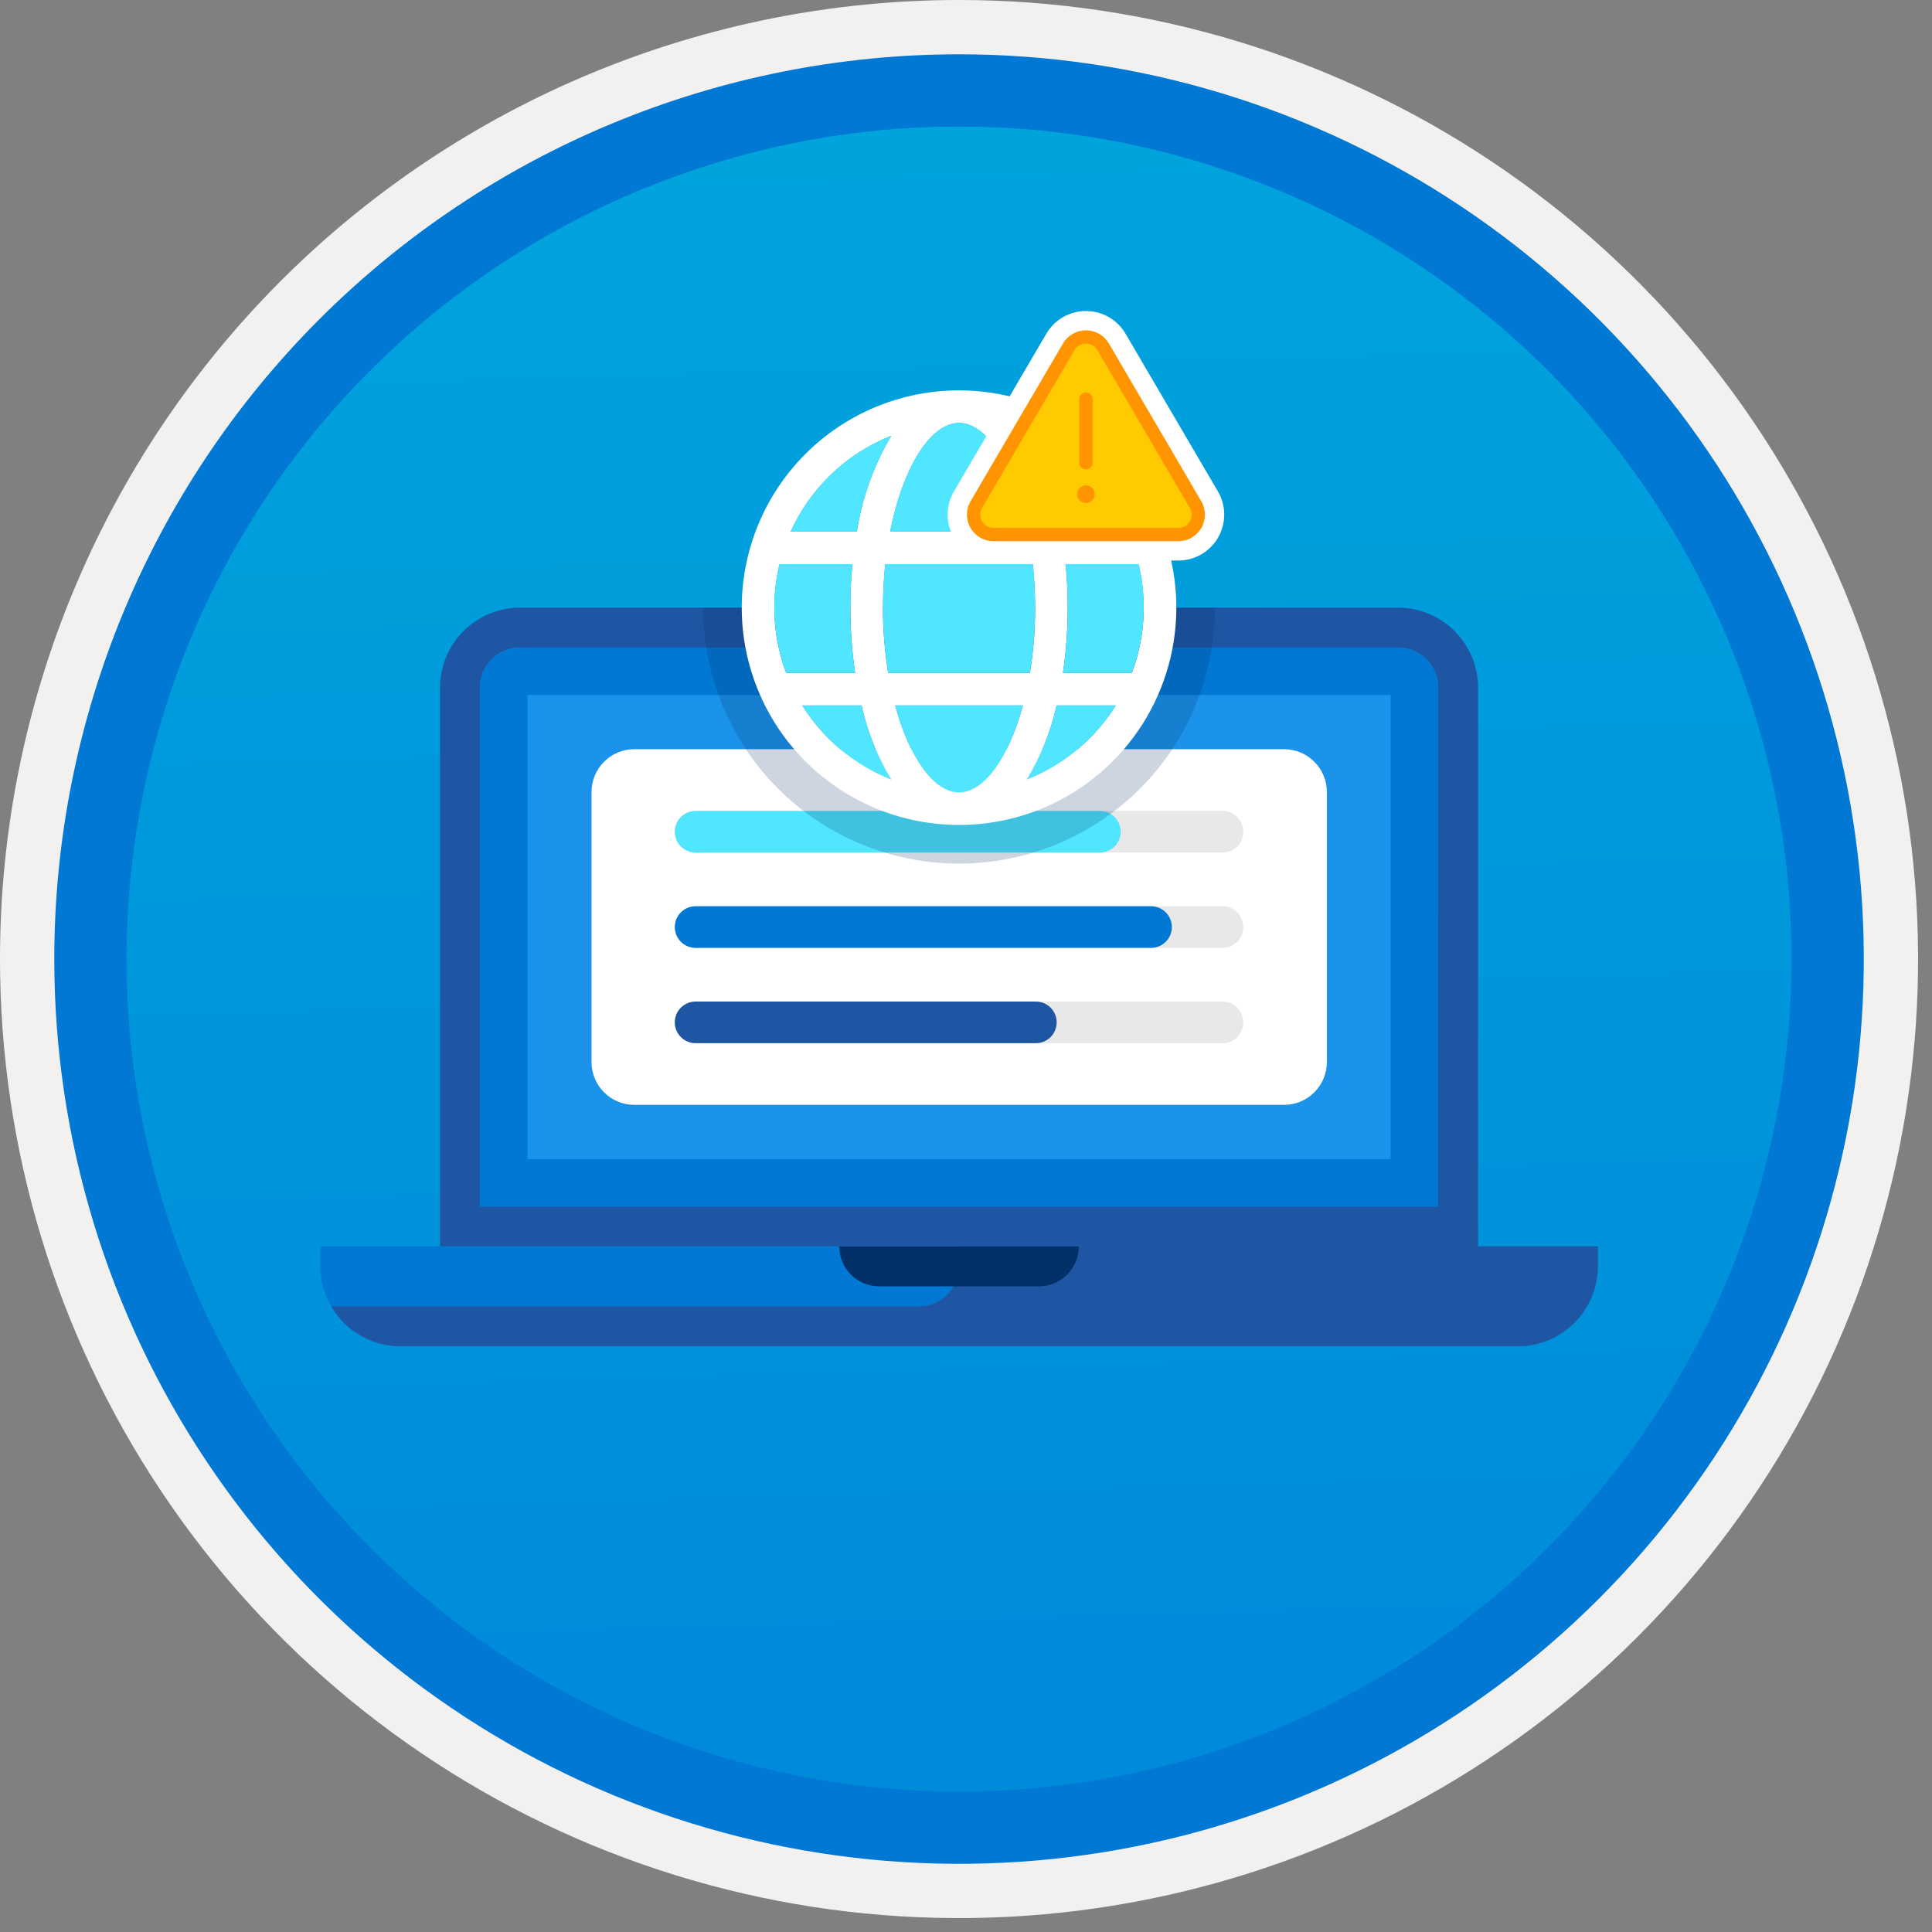 <svg width="100" height="100" viewBox="0 0 100 100" fill="none" xmlns="http://www.w3.org/2000/svg">
<rect x="0" y="0" width="100" height="100" fill="#808080" stroke="none"/>
<g clip-path="url(#clip0)">
<path d="M49.64 96.45C40.382 96.45 31.332 93.705 23.634 88.561C15.936 83.418 9.936 76.107 6.393 67.553C2.85 59 1.923 49.588 3.73 40.508C5.536 31.428 9.994 23.087 16.54 16.54C23.087 9.994 31.428 5.536 40.508 3.73C49.588 1.923 59 2.85 67.553 6.393C76.107 9.936 83.418 15.936 88.561 23.634C93.705 31.332 96.45 40.382 96.45 49.64C96.451 55.787 95.24 61.875 92.888 67.554C90.535 73.234 87.088 78.394 82.741 82.741C78.394 87.088 73.234 90.535 67.554 92.888C61.875 95.24 55.787 96.451 49.64 96.45V96.45Z" fill="url(#paint0_linear)"/>
<path fill-rule="evenodd" clip-rule="evenodd" d="M95.54 49.64C95.54 58.718 92.848 67.593 87.805 75.141C82.761 82.689 75.592 88.572 67.205 92.046C58.818 95.52 49.589 96.429 40.685 94.658C31.782 92.887 23.603 88.515 17.184 82.096C10.765 75.677 6.393 67.498 4.622 58.595C2.851 49.691 3.76 40.462 7.234 32.075C10.708 23.688 16.591 16.519 24.139 11.476C31.688 6.432 40.562 3.74 49.64 3.74C55.668 3.74 61.636 4.927 67.205 7.234C72.774 9.541 77.834 12.921 82.096 17.184C86.359 21.446 89.739 26.506 92.046 32.075C94.353 37.644 95.54 43.612 95.54 49.64V49.64ZM49.64 3.62732e-07C59.458 3.62732e-07 69.055 2.911 77.219 8.366C85.382 13.82 91.744 21.573 95.501 30.644C99.258 39.714 100.242 49.695 98.326 59.324C96.411 68.954 91.683 77.799 84.741 84.741C77.799 91.683 68.954 96.411 59.324 98.326C49.695 100.242 39.714 99.258 30.644 95.501C21.573 91.744 13.82 85.382 8.366 77.219C2.911 69.055 3.62732e-07 59.458 3.62732e-07 49.64C-0.001 43.121 1.283 36.666 3.777 30.643C6.271 24.62 9.928 19.147 14.537 14.537C19.147 9.928 24.62 6.271 30.643 3.777C36.666 1.283 43.121 -0.001 49.64 3.62732e-07V3.62732e-07Z" fill="#F2F1F0"/>
<path fill-rule="evenodd" clip-rule="evenodd" d="M92.73 49.641C92.73 58.163 90.202 66.494 85.468 73.58C80.733 80.666 74.003 86.189 66.129 89.451C58.256 92.712 49.592 93.565 41.233 91.903C32.874 90.24 25.197 86.136 19.17 80.11C13.144 74.084 9.04 66.406 7.378 58.047C5.715 49.688 6.568 41.024 9.83 33.151C13.091 25.277 18.614 18.547 25.7 13.813C32.786 9.078 41.117 6.551 49.64 6.551C55.298 6.55 60.902 7.665 66.13 9.83C71.358 11.995 76.108 15.169 80.11 19.171C84.111 23.172 87.285 27.922 89.45 33.15C91.616 38.378 92.73 43.982 92.73 49.641V49.641ZM49.64 2.811C58.902 2.811 67.956 5.557 75.657 10.703C83.358 15.849 89.36 23.162 92.905 31.72C96.449 40.277 97.377 49.693 95.57 58.777C93.763 67.861 89.303 76.205 82.753 82.754C76.204 89.304 67.86 93.764 58.776 95.571C49.691 97.378 40.276 96.45 31.718 92.906C23.161 89.361 15.848 83.359 10.702 75.658C5.556 67.957 2.81 58.903 2.81 49.641C2.811 37.221 7.745 25.31 16.527 16.528C25.309 7.746 37.22 2.812 49.64 2.811V2.811Z" fill="#0078D4"/>
<path fill-rule="evenodd" clip-rule="evenodd" d="M26.909 31.451C25.814 31.454 24.765 31.891 23.99 32.665C23.216 33.44 22.78 34.489 22.776 35.584V64.515H76.504V35.584C76.501 34.489 76.065 33.44 75.29 32.665C74.516 31.891 73.467 31.454 72.372 31.451H26.909ZM72.372 33.518C72.919 33.518 73.445 33.736 73.832 34.124C74.219 34.511 74.437 35.036 74.438 35.584V62.448H24.843V35.584C24.843 35.036 25.061 34.511 25.449 34.123C25.836 33.736 26.361 33.518 26.909 33.518H72.372Z" fill="#1F56A3"/>
<path fill-rule="evenodd" clip-rule="evenodd" d="M24.843 35.584C24.843 35.036 25.061 34.511 25.449 34.123C25.836 33.736 26.361 33.518 26.909 33.518H72.371C72.919 33.518 73.445 33.736 73.832 34.124C74.219 34.511 74.437 35.036 74.438 35.584V62.448H24.843V35.584Z" fill="#0078D4"/>
<path d="M71.982 35.975H27.298V59.994H71.982V35.975Z" fill="#1B93EB"/>
<path fill-rule="evenodd" clip-rule="evenodd" d="M16.577 64.516V65.549C16.58 66.644 17.017 67.693 17.791 68.468C18.565 69.242 19.615 69.679 20.71 69.682H78.571C79.666 69.679 80.715 69.242 81.49 68.468C82.264 67.693 82.701 66.644 82.704 65.549V64.516H16.577Z" fill="#0078D4"/>
<path fill-rule="evenodd" clip-rule="evenodd" d="M47.574 67.615H17.154C17.514 68.241 18.032 68.76 18.656 69.123C19.28 69.486 19.988 69.678 20.709 69.682H78.57C79.666 69.679 80.715 69.242 81.489 68.468C82.264 67.693 82.7 66.644 82.703 65.549V64.516H49.64V65.549C49.64 65.82 49.587 66.089 49.483 66.34C49.379 66.591 49.227 66.818 49.035 67.01C48.843 67.202 48.615 67.354 48.364 67.458C48.114 67.562 47.845 67.615 47.574 67.615V67.615Z" fill="#1F56A3"/>
<path fill-rule="evenodd" clip-rule="evenodd" d="M45.507 66.582H53.773C54.321 66.582 54.847 66.364 55.234 65.977C55.622 65.589 55.84 65.064 55.84 64.516H43.441C43.441 65.064 43.659 65.589 44.046 65.977C44.434 66.364 44.959 66.582 45.507 66.582Z" fill="#003067"/>
<path d="M66.463 38.779H32.832C31.609 38.779 30.617 39.771 30.617 40.995V54.971C30.617 56.195 31.609 57.187 32.832 57.187H66.463C67.686 57.187 68.678 56.195 68.678 54.971V40.995C68.678 39.771 67.686 38.779 66.463 38.779Z" fill="white"/>
<path d="M36.004 43.051H63.275" stroke="#E8E8E8" stroke-width="2.154" stroke-miterlimit="10" stroke-linecap="round"/>
<path d="M36.004 43.051H56.931" stroke="#50E6FF" stroke-width="2.154" stroke-miterlimit="10" stroke-linecap="round"/>
<path d="M36.004 47.984H63.275" stroke="#E8E8E8" stroke-width="2.154" stroke-miterlimit="10" stroke-linecap="round"/>
<path d="M36.004 47.984H59.577" stroke="#0078D4" stroke-width="2.154" stroke-miterlimit="10" stroke-linecap="round"/>
<path d="M36.004 52.918H63.275" stroke="#E8E8E8" stroke-width="2.154" stroke-miterlimit="10" stroke-linecap="round"/>
<path d="M36.004 52.918H53.616" stroke="#1F56A3" stroke-width="2.154" stroke-miterlimit="10" stroke-linecap="round"/>
<path opacity="0.2" d="M36.392 31.451V31.451C36.392 34.965 37.788 38.334 40.272 40.819C42.757 43.303 46.126 44.699 49.64 44.699C53.153 44.699 56.523 43.303 59.007 40.819C61.492 38.334 62.887 34.965 62.887 31.451V31.451H36.392Z" fill="#003067"/>
<path d="M49.64 20.205C51.864 20.205 54.039 20.865 55.889 22.101C57.738 23.337 59.18 25.093 60.031 27.148C60.882 29.204 61.105 31.465 60.671 33.647C60.237 35.829 59.166 37.833 57.593 39.406C56.02 40.979 54.016 42.05 51.834 42.484C49.652 42.918 47.391 42.695 45.335 41.844C43.28 40.993 41.524 39.551 40.288 37.702C39.052 35.852 38.392 33.677 38.392 31.453C38.392 29.976 38.683 28.513 39.248 27.148C39.813 25.784 40.642 24.544 41.686 23.499C42.731 22.455 43.971 21.627 45.335 21.061C46.7 20.496 48.163 20.205 49.64 20.205V20.205ZM52.945 36.513H46.335C47.068 39.228 48.343 41.013 49.64 41.013C50.937 41.013 52.211 39.228 52.945 36.513H52.945ZM44.588 36.514L41.527 36.514C42.613 38.251 44.226 39.595 46.131 40.349C45.489 39.296 45.007 38.153 44.702 36.958L44.588 36.514ZM57.753 36.514L54.691 36.514C54.388 37.867 53.866 39.163 53.147 40.349C54.932 39.643 56.464 38.418 57.544 36.832L57.753 36.514ZM44.122 29.203H40.346L40.341 29.222C39.897 31.084 40.019 33.035 40.691 34.827L44.26 34.826C44.095 33.709 44.013 32.582 44.015 31.453C44.015 30.683 44.051 29.931 44.122 29.203ZM53.46 29.203H45.82C45.741 29.95 45.702 30.701 45.702 31.453C45.7 32.583 45.79 33.711 45.971 34.827H53.308C53.489 33.711 53.579 32.583 53.578 31.453C53.578 30.701 53.539 29.95 53.46 29.203H53.46ZM58.934 29.202L55.157 29.203C55.228 29.931 55.264 30.683 55.264 31.453C55.266 32.582 55.184 33.709 55.02 34.826L58.588 34.827C59.262 33.028 59.383 31.069 58.934 29.202L58.934 29.202ZM46.132 22.556L46.106 22.566C43.804 23.485 41.947 25.259 40.924 27.516L44.352 27.517C44.624 25.765 45.228 24.081 46.132 22.556V22.556ZM49.64 21.892L49.51 21.898C48.087 22.028 46.712 24.279 46.073 27.516H53.206C52.569 24.289 51.2 22.041 49.782 21.899L49.64 21.892ZM53.148 22.556L53.269 22.752C54.101 24.229 54.663 25.842 54.927 27.517L58.355 27.516C57.379 25.362 55.641 23.644 53.476 22.693L53.148 22.556Z" fill="white"/>
<path d="M52.945 36.512H46.334C47.068 39.227 48.342 41.012 49.64 41.012C50.937 41.012 52.211 39.227 52.945 36.512ZM44.588 36.512L41.527 36.512C42.612 38.249 44.226 39.594 46.131 40.348C45.489 39.295 45.007 38.152 44.702 36.957L44.588 36.512ZM57.752 36.512L54.691 36.512C54.387 37.866 53.866 39.161 53.147 40.348C54.932 39.642 56.463 38.417 57.544 36.831L57.752 36.512ZM44.122 29.201H40.346L40.34 29.221C39.897 31.082 40.019 33.034 40.691 34.825L44.26 34.825C44.095 33.708 44.013 32.58 44.015 31.451C44.015 30.682 44.051 29.93 44.122 29.201ZM53.46 29.201H45.819C45.741 29.949 45.701 30.7 45.702 31.451C45.7 32.581 45.79 33.71 45.971 34.825H53.308C53.489 33.71 53.579 32.581 53.577 31.451C53.578 30.7 53.538 29.949 53.46 29.201H53.46ZM58.934 29.201L55.157 29.201C55.228 29.93 55.264 30.682 55.264 31.451C55.266 32.58 55.184 33.708 55.019 34.825L58.588 34.825C59.262 33.027 59.383 31.068 58.934 29.201L58.934 29.201ZM46.132 22.555L46.106 22.565C43.804 23.483 41.947 25.258 40.924 27.515L44.352 27.515C44.624 25.764 45.228 24.08 46.132 22.555V22.555ZM49.64 21.891L49.51 21.897C48.087 22.027 46.712 24.278 46.073 27.515H53.206C52.569 24.287 51.2 22.039 49.782 21.898L49.64 21.891ZM53.148 22.555L53.268 22.751C54.101 24.227 54.663 25.841 54.927 27.515L58.355 27.515C57.379 25.361 55.641 23.643 53.476 22.691L53.148 22.555Z" fill="#50E6FF"/>
<path d="M51.425 29.013C51.007 29.013 50.596 28.902 50.234 28.693C49.872 28.483 49.572 28.182 49.364 27.819C49.156 27.456 49.047 27.045 49.049 26.627C49.051 26.209 49.163 25.798 49.374 25.438L54.157 17.273C54.367 16.915 54.666 16.618 55.026 16.412C55.386 16.206 55.793 16.098 56.208 16.098C56.622 16.098 57.029 16.206 57.389 16.412C57.749 16.618 58.048 16.915 58.258 17.273L63.04 25.437C63.251 25.798 63.364 26.208 63.365 26.626C63.367 27.044 63.259 27.456 63.051 27.819C62.843 28.181 62.543 28.483 62.181 28.693C61.819 28.902 61.408 29.013 60.99 29.013L51.425 29.013Z" fill="white"/>
<path d="M50.238 25.943L55.021 17.778C55.142 17.571 55.315 17.399 55.524 17.28C55.732 17.16 55.968 17.098 56.208 17.098C56.447 17.098 56.683 17.16 56.891 17.28C57.1 17.399 57.273 17.571 57.394 17.778L62.177 25.943C62.3 26.152 62.364 26.389 62.366 26.631C62.367 26.873 62.304 27.112 62.184 27.322C62.063 27.532 61.889 27.706 61.68 27.828C61.47 27.949 61.233 28.013 60.99 28.013H51.425C51.182 28.013 50.945 27.949 50.735 27.828C50.526 27.706 50.352 27.532 50.231 27.322C50.111 27.112 50.048 26.873 50.049 26.631C50.05 26.389 50.115 26.152 50.238 25.943V25.943Z" fill="#FF9300"/>
<path d="M51.425 27.325C51.303 27.325 51.185 27.293 51.08 27.232C50.975 27.172 50.888 27.084 50.828 26.979C50.768 26.874 50.736 26.755 50.737 26.634C50.738 26.513 50.77 26.394 50.831 26.29L55.614 18.125C55.675 18.022 55.761 17.936 55.866 17.876C55.97 17.817 56.088 17.785 56.208 17.785C56.328 17.785 56.446 17.817 56.55 17.876C56.654 17.936 56.74 18.022 56.801 18.125L61.584 26.29C61.645 26.394 61.677 26.513 61.678 26.634C61.678 26.755 61.647 26.875 61.587 26.98C61.527 27.085 61.44 27.172 61.335 27.233C61.23 27.293 61.111 27.325 60.99 27.325H51.425Z" fill="#FFCA00"/>
<path d="M56.208 20.656V23.95" stroke="#FF9300" stroke-width="0.688" stroke-miterlimit="10" stroke-linecap="round"/>
<path d="M56.207 26.035C56.459 26.035 56.663 25.831 56.663 25.579C56.663 25.327 56.459 25.123 56.207 25.123C55.956 25.123 55.752 25.327 55.752 25.579C55.752 25.831 55.956 26.035 56.207 26.035Z" fill="#FF9300"/>
</g>
<defs>
<linearGradient id="paint0_linear" x1="47.87" y1="-15.153" x2="51.852" y2="130.615" gradientUnits="userSpaceOnUse">
<stop stop-color="#00ABDE"/>
<stop offset="1" stop-color="#007ED8"/>
</linearGradient>
<clipPath id="clip0">
<rect width="99.28" height="99.28" fill="white"/>
</clipPath>
</defs>
</svg>
